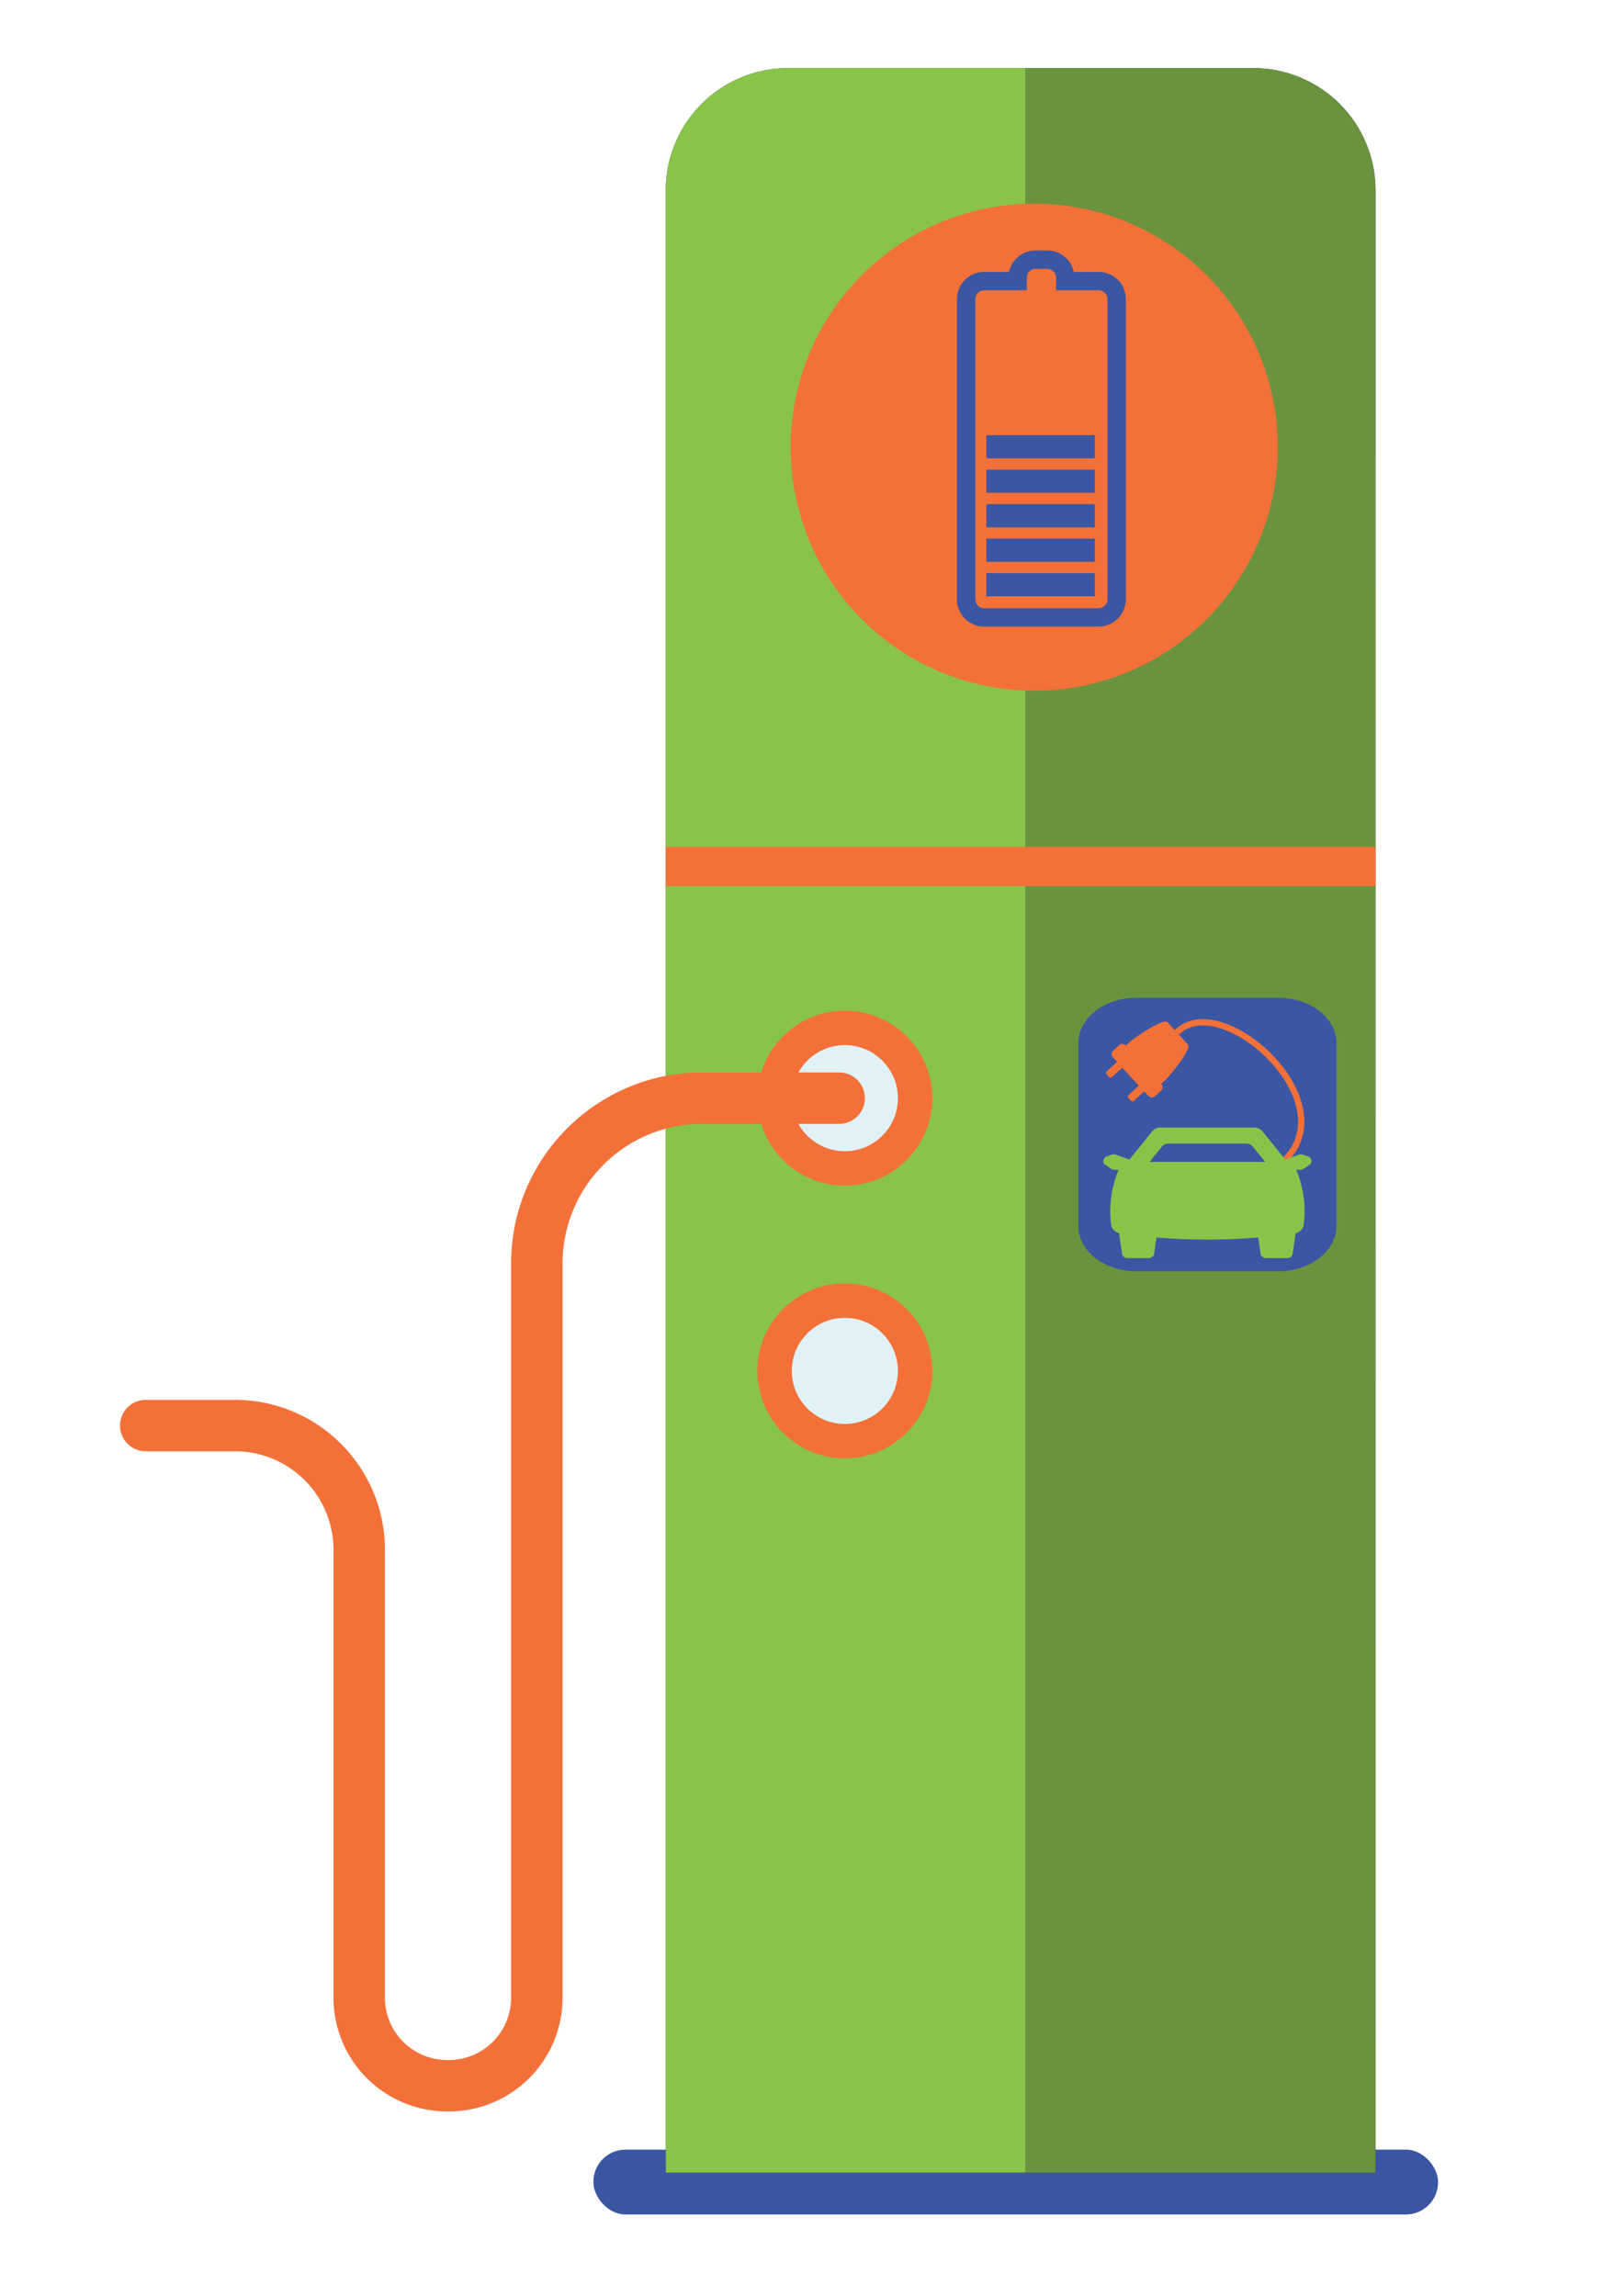 <svg id="Layer_1" data-name="Layer 1" xmlns="http://www.w3.org/2000/svg" viewBox="0 0 1278.1 1830.81"><defs><style>.cls-1{fill:#3b56a3;}.cls-2{fill:#213469;}.cls-3{fill:#6b933e;}.cls-4{fill:#89c449;}.cls-5{fill:#f37139;}.cls-6{fill:#e0f2f6;}.cls-7{fill:none;stroke:#f37139;stroke-miterlimit:10;stroke-width:5px;}</style></defs><title>Artboard 2</title><rect class="cls-1" x="473.13" y="1714.04" width="673.45" height="51.71" rx="25.59" ry="25.59"/><path class="cls-2" d="M1096.74,1732.38H530.83V151.81a97.52,97.52,0,0,1,97.52-97.52H999.22a97.52,97.52,0,0,1,97.52,97.52Z"/><path class="cls-3" d="M1096.74,151.81a97.52,97.52,0,0,0-97.52-97.52H817.71V1732.38h279Z"/><path class="cls-4" d="M628.34,54.29a97.52,97.52,0,0,0-97.52,97.52V1732.38H817.71V54.29Z"/><circle class="cls-5" cx="673.61" cy="1093.11" r="69.76"/><rect class="cls-5" x="530.83" y="675.22" width="565.91" height="31.44"/><circle class="cls-5" cx="824.59" cy="356.57" r="194.21"/><circle class="cls-5" cx="673.61" cy="875.65" r="69.76"/><circle class="cls-6" cx="673.61" cy="875.65" r="42.31"/><circle class="cls-6" cx="673.61" cy="1093.11" r="42.31"/><path class="cls-1" d="M876,499.62H784.63A21.65,21.65,0,0,1,763,478V238.45a21.65,21.65,0,0,1,21.63-21.63h19.83a21.67,21.67,0,0,1,21.16-17.12H835a21.67,21.67,0,0,1,21.16,17.12H876a21.65,21.65,0,0,1,21.63,21.63V478A21.66,21.66,0,0,1,876,499.62ZM784.63,231.5a7,7,0,0,0-6.94,6.94V478a7,7,0,0,0,6.94,6.95H876A7,7,0,0,0,883,478V238.45A7,7,0,0,0,876,231.5H842V221.33a7,7,0,0,0-6.95-6.95h-9.41a7,7,0,0,0-6.95,6.95V231.5Z"/><rect class="cls-1" x="786.43" y="346.99" width="86.47" height="18.49"/><rect class="cls-1" x="786.43" y="374.48" width="86.47" height="18.49"/><rect class="cls-1" x="786.43" y="401.98" width="86.47" height="18.49"/><rect class="cls-1" x="786.43" y="429.47" width="86.47" height="18.49"/><rect class="cls-1" x="786.43" y="456.96" width="86.47" height="18.49"/><path class="cls-1" d="M1019.41,1013.63H905.94c-25.5,0-46.17-16.15-46.17-36.07V831.71c0-19.92,20.67-36.07,46.17-36.07h113.48c25.5,0,46.17,16.15,46.17,36.07V977.56C1065.58,997.48,1044.91,1013.63,1019.41,1013.63Z"/><path class="cls-5" d="M357.93,1683.6h-1.42A90.72,90.72,0,0,1,265.9,1593V1235.66a78.55,78.55,0,0,0-78.46-78.46H116.84a20.51,20.51,0,1,1,0-41h70.59a119.62,119.62,0,0,1,119.48,119.48V1593a49.65,49.65,0,0,0,49.59,49.59h1.42A49.65,49.65,0,0,0,407.52,1593V1007.33c0-83.92,68.28-152.19,152.2-152.19h110a20.51,20.51,0,0,1,0,41h-110a111.3,111.3,0,0,0-111.17,111.17V1593A90.71,90.71,0,0,1,357.93,1683.6Z"/><path class="cls-4" d="M915.52,1003.22H899.3c-2.28,0-4.36-1.4-4.62-3.18l-3.12-21.16a4.68,4.68,0,0,1,4.84-5.37h22a4.68,4.68,0,0,1,4.84,5.37L920.14,1000C919.88,1001.82,917.8,1003.22,915.52,1003.22Z"/><path class="cls-4" d="M1026,1003.22h-16.22c-2.28,0-4.36-1.4-4.62-3.18l-3.12-21.16a4.68,4.68,0,0,1,4.84-5.37h22a4.68,4.68,0,0,1,4.84,5.37l-3.12,21.16C1030.39,1001.82,1028.31,1003.22,1026,1003.22Z"/><path class="cls-7" d="M1024.77,924.57c47.65-47.65-51.17-136.6-86.39-101.38"/><path class="cls-4" d="M1042.84,922.12l-4.29-1.49a4.19,4.19,0,0,0-2.79,0l-11,3.94-18.1-22.4a8.37,8.37,0,0,0-6.51-3.11h-75a8.39,8.39,0,0,0-6.53,3.12l-18.09,22.39-11-3.94a4.18,4.18,0,0,0-2.78,0l-4.28,1.49a4.21,4.21,0,0,0-2.83,4,2.85,2.85,0,0,0,1.22,2.34L886,932a4.2,4.2,0,0,0,2.4.75h3.49a85.59,85.59,0,0,0-6.07,43.35,8.37,8.37,0,0,0,7.09,7.3,488.82,488.82,0,0,0,139.54,0,8.38,8.38,0,0,0,7.1-7.31,85.58,85.58,0,0,0-6.07-43.34h3.5a4.18,4.18,0,0,0,2.39-.75l5.08-3.53a2.87,2.87,0,0,0,1.23-2.36A4.19,4.19,0,0,0,1042.84,922.12Zm-126.27,4.35,9.78-12.1a6.93,6.93,0,0,1,5.39-2.57h61.87a6.91,6.91,0,0,1,5.37,2.57l9.78,12.11Z"/><path class="cls-4" d="M1018.46,951.88V954c0,1.44-2.34,2.61-5.22,2.61h-11.82c-2.34,0-3.25-1.51-1.31-2.15l12.46-4.18C1015.09,949.47,1018.46,950.37,1018.46,951.88Z"/><path class="cls-4" d="M923.91,956.64H912.09c-2.89,0-5.23-1.17-5.23-2.61v-2.15c0-1.51,3.37-2.41,5.89-1.57l12.47,4.18C927.16,955.14,926.24,956.64,923.91,956.64Z"/><path class="cls-5" d="M909.57,867.4l-16.33-17.81a8.75,8.75,0,0,1,.53-12.32l7.09-6.5c3.54-3.24,26.8-19.25,30-15.71l16.33,17.81c3.24,3.54-14.72,25.33-18.25,28.57l-7.09,6.5A8.75,8.75,0,0,1,909.57,867.4Z"/><rect class="cls-5" x="897.83" y="866.18" width="21.66" height="6.24" rx="1.59" ry="1.59" transform="translate(-348.57 842.69) rotate(-42.52)"/><rect class="cls-5" x="880.44" y="847.22" width="21.66" height="6.24" rx="1.59" ry="1.59" transform="translate(-340.33 825.96) rotate(-42.52)"/><rect class="cls-5" x="899.66" y="829.06" width="13.91" height="49.31" rx="3.54" ry="3.54" transform="translate(-338.58 837.22) rotate(-42.52)"/></svg>
